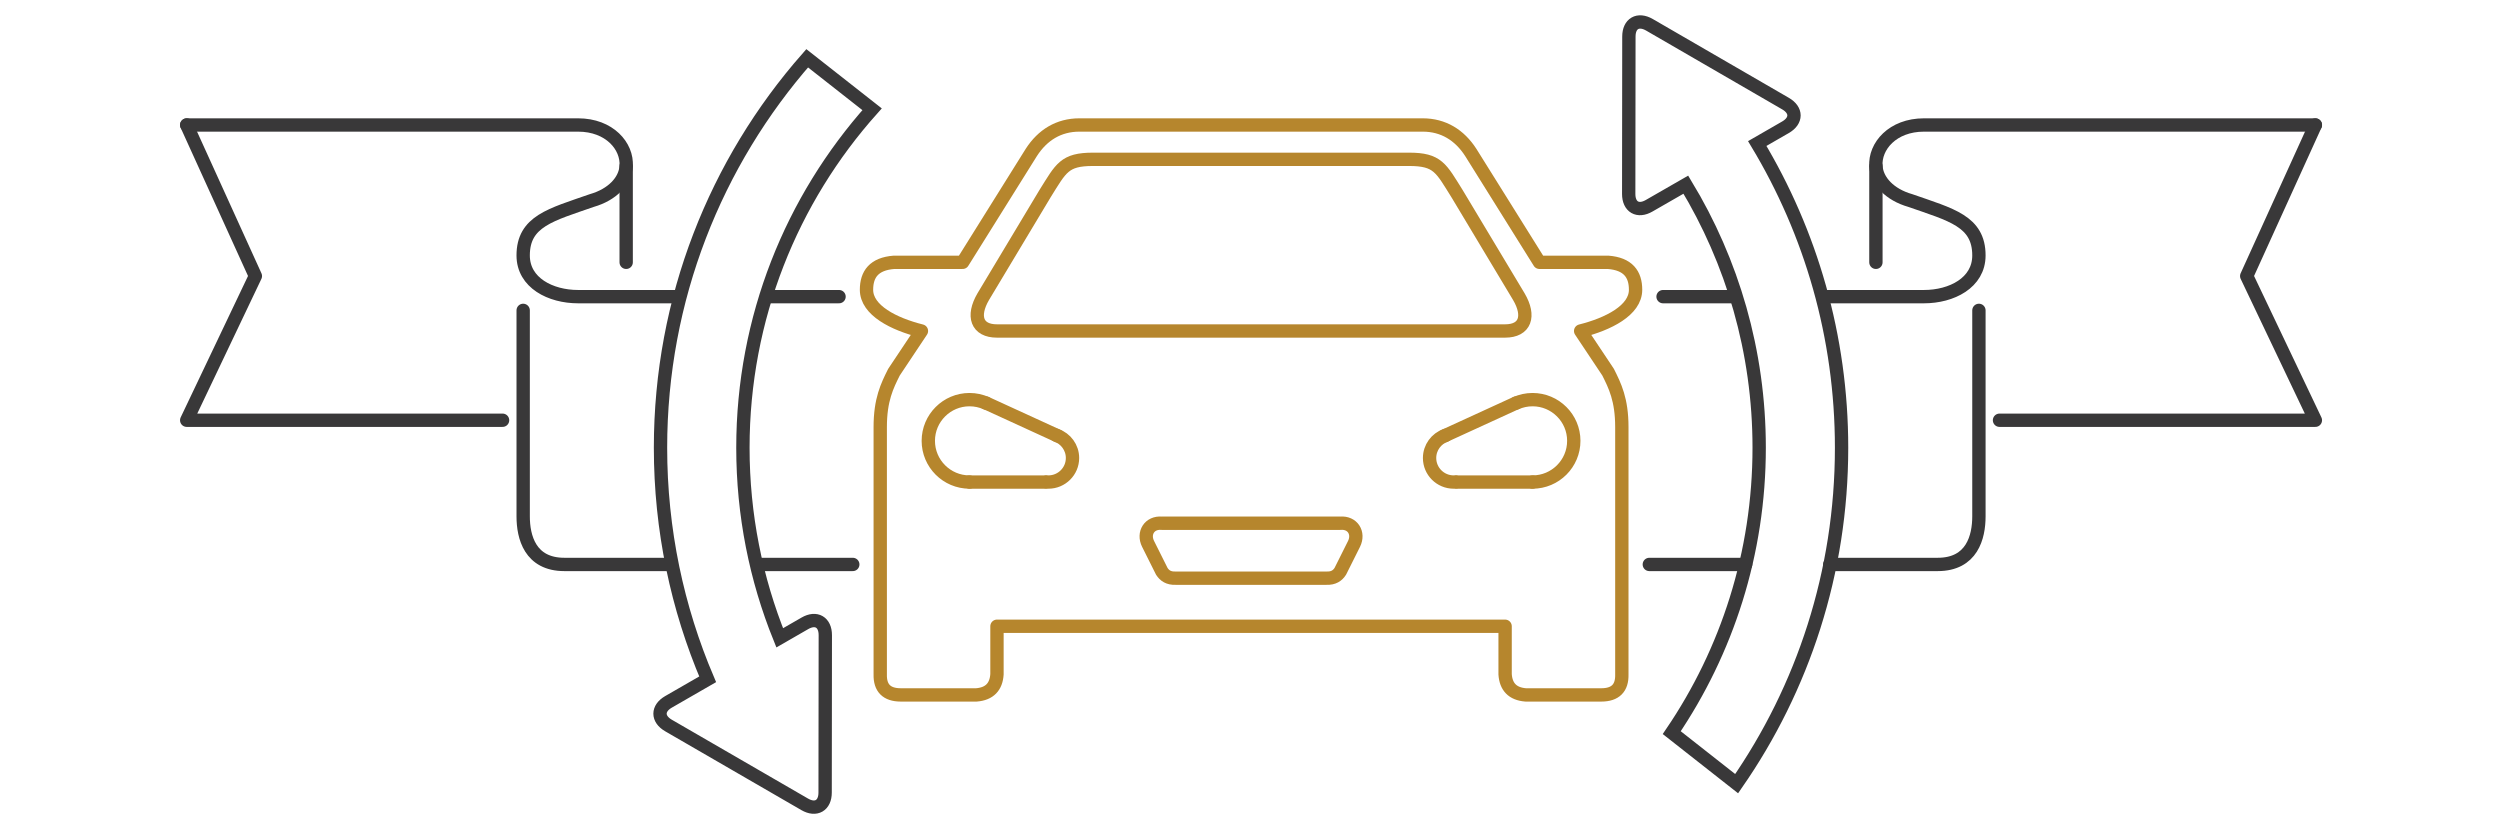 <svg width="300" height="100" viewBox="0 0 300 100" fill="none" xmlns="http://www.w3.org/2000/svg">
<mask id="mask0_155_5287" style="mask-type:alpha" maskUnits="userSpaceOnUse" x="0" y="0" width="300" height="100">
<rect width="300" height="100" fill="#D9D9D9"/>
</mask>
<g mask="url(#mask0_155_5287)">
<path d="M197.918 67.733H209.476" stroke="#393839" stroke-width="1.6" stroke-miterlimit="79.84" stroke-linecap="round" stroke-linejoin="round"/>
<path d="M219.572 67.733H232.526C236.646 67.733 237.47 64.437 237.47 61.965V37.245" stroke="#393839" stroke-width="1.6" stroke-miterlimit="79.84" stroke-linecap="round" stroke-linejoin="round"/>
<path d="M199.566 35.598H208.246" stroke="#393839" stroke-width="1.6" stroke-miterlimit="79.84" stroke-linecap="round" stroke-linejoin="round"/>
<path d="M218.957 35.598H230.878C234.174 35.598 237.47 33.95 237.47 30.654C237.47 26.534 234.13 25.779 229.23 24.062C226.769 23.357 225.23 21.724 225.11 19.942C224.945 17.553 227.109 14.998 230.878 14.998H277.846" stroke="#393839" stroke-width="1.6" stroke-miterlimit="79.84" stroke-linecap="round" stroke-linejoin="round"/>
<path d="M225.109 19.942V31.478" stroke="#393839" stroke-width="1.6" stroke-miterlimit="79.84" stroke-linecap="round" stroke-linejoin="round"/>
<path d="M239.941 50.429H277.845L269.605 33.125L277.845 14.997" stroke="#393839" stroke-width="1.6" stroke-miterlimit="79.84" stroke-linecap="round" stroke-linejoin="round"/>
<path d="M102.334 67.733H90.963" stroke="#393839" stroke-width="1.6" stroke-miterlimit="79.84" stroke-linecap="round" stroke-linejoin="round"/>
<path d="M80.349 67.733H67.725C63.605 67.733 62.781 64.437 62.781 61.965V37.245" stroke="#393839" stroke-width="1.6" stroke-miterlimit="79.84" stroke-linecap="round" stroke-linejoin="round"/>
<path d="M100.685 35.598H92.182" stroke="#393839" stroke-width="1.6" stroke-miterlimit="79.84" stroke-linecap="round" stroke-linejoin="round"/>
<path d="M81.271 35.598H69.372C66.076 35.598 62.78 33.95 62.78 30.654C62.78 26.534 66.12 25.779 71.02 24.062C73.481 23.357 75.02 21.724 75.14 19.942C75.305 17.553 73.141 14.998 69.372 14.998H22.404" stroke="#393839" stroke-width="1.6" stroke-miterlimit="79.84" stroke-linecap="round" stroke-linejoin="round"/>
<path d="M75.141 19.942V31.478" stroke="#393839" stroke-width="1.6" stroke-miterlimit="79.84" stroke-linecap="round" stroke-linejoin="round"/>
<path d="M60.308 50.429H22.404L30.644 33.125L22.404 14.997" stroke="#393839" stroke-width="1.6" stroke-miterlimit="79.84" stroke-linecap="round" stroke-linejoin="round"/>
<path fill-rule="evenodd" clip-rule="evenodd" d="M119.637 75.15V80.918C119.538 82.399 118.758 83.265 117.164 83.39H108.1C106.409 83.389 105.585 82.566 105.628 80.918V51.254C105.628 47.958 106.452 46.31 107.276 44.662L110.572 39.718C107.276 38.894 103.98 37.246 103.98 34.774C103.98 32.895 104.892 31.663 107.276 31.478H115.516L123.757 18.294C125.108 16.196 127.053 14.998 129.525 14.998H170.725C173.197 14.998 175.141 16.196 176.493 18.294L184.733 31.478H192.973C195.357 31.663 196.269 32.895 196.269 34.774C196.269 37.246 192.973 38.894 189.677 39.718L192.973 44.662C193.797 46.31 194.621 47.958 194.621 51.254V80.918C194.665 82.566 193.841 83.389 192.149 83.39H183.085C181.492 83.265 180.712 82.399 180.613 80.918V75.15H119.637Z" stroke="#B6862D" stroke-width="1.6" stroke-miterlimit="79.84" stroke-linecap="round" stroke-linejoin="round"/>
<path fill-rule="evenodd" clip-rule="evenodd" d="M119.637 39.718C117.231 39.718 116.616 37.953 117.989 35.598L125.405 23.238C127.339 20.155 127.712 19.118 131.173 19.118H169.077C172.538 19.118 172.912 20.155 174.845 23.238L182.261 35.598C183.646 37.953 183.019 39.718 180.613 39.718H119.637Z" stroke="#B6862D" stroke-width="1.6" stroke-miterlimit="79.84" stroke-linecap="round" stroke-linejoin="round"/>
<path d="M116.34 57.845C113.616 57.845 111.396 55.63 111.396 52.901C111.396 50.172 113.616 47.957 116.34 47.957C117.055 47.957 117.725 48.108 118.34 48.379" stroke="#B6862D" stroke-width="1.6" stroke-miterlimit="79.84" stroke-linecap="round" stroke-linejoin="round"/>
<path d="M126.767 52.238C127.888 52.631 128.701 53.702 128.701 54.961C128.701 56.553 127.404 57.845 125.811 57.845C125.745 57.845 125.679 57.843 125.613 57.837" stroke="#B6862D" stroke-width="1.6" stroke-miterlimit="79.84" stroke-linecap="round" stroke-linejoin="round"/>
<path d="M118.309 48.357L126.944 52.315" stroke="#B6862D" stroke-width="1.6" stroke-miterlimit="79.84" stroke-linecap="round" stroke-linejoin="round"/>
<path d="M125.406 57.845H116.342" stroke="#B6862D" stroke-width="1.6" stroke-miterlimit="79.84" stroke-linecap="round" stroke-linejoin="round"/>
<path d="M183.91 57.845C186.634 57.845 188.854 55.63 188.854 52.901C188.854 50.172 186.634 47.957 183.91 47.957C183.196 47.957 182.525 48.108 181.91 48.379" stroke="#B6862D" stroke-width="1.6" stroke-miterlimit="79.84" stroke-linecap="round" stroke-linejoin="round"/>
<path d="M173.482 52.238C172.362 52.631 171.549 53.702 171.549 54.961C171.549 56.553 172.845 57.845 174.438 57.845C174.504 57.845 174.57 57.843 174.636 57.837" stroke="#B6862D" stroke-width="1.6" stroke-miterlimit="79.84" stroke-linecap="round" stroke-linejoin="round"/>
<path d="M181.942 48.357L173.307 52.315" stroke="#B6862D" stroke-width="1.6" stroke-miterlimit="79.84" stroke-linecap="round" stroke-linejoin="round"/>
<path d="M174.846 57.845H183.91" stroke="#B6862D" stroke-width="1.6" stroke-miterlimit="79.84" stroke-linecap="round" stroke-linejoin="round"/>
<path fill-rule="evenodd" clip-rule="evenodd" d="M159.19 69.38C160.014 69.415 160.509 69.073 160.838 68.556L162.486 65.26C163.123 63.966 162.31 62.66 160.838 62.788H139.414C137.942 62.66 137.129 63.966 137.766 65.26L139.414 68.556C139.744 69.073 140.238 69.415 141.062 69.38H159.19Z" stroke="#B6862D" stroke-width="1.6" stroke-miterlimit="79.84" stroke-linecap="round" stroke-linejoin="round"/>
<path fill-rule="evenodd" clip-rule="evenodd" d="M96.565 96.521L80.217 87.059C78.865 86.277 78.865 85.006 80.217 84.225L84.919 81.516C81.282 72.981 79.261 63.587 79.261 53.725C79.261 35.826 85.908 19.47 96.862 6.994L104.651 13.112C95.016 23.899 89.149 38.131 89.149 53.725C89.149 61.79 90.72 69.492 93.566 76.54L96.587 74.8C97.938 74.019 99.037 74.655 99.037 76.22L99.015 95.106C99.015 96.671 97.916 97.303 96.565 96.521ZM208.398 94.039L200.609 87.917C207.234 78.166 211.101 66.394 211.101 53.725C211.101 42.174 207.882 31.37 202.301 22.16L197.895 24.692C196.544 25.474 195.445 24.837 195.445 23.273L195.467 4.387C195.467 2.822 196.566 2.189 197.928 2.972L214.265 12.433C215.617 13.216 215.617 14.487 214.265 15.268L210.87 17.224C217.287 27.887 220.989 40.378 220.989 53.725C220.989 68.698 216.342 82.591 208.398 94.039Z" stroke="#393839" stroke-width="1.6" stroke-miterlimit="79.84"/>
</g>
</svg>
